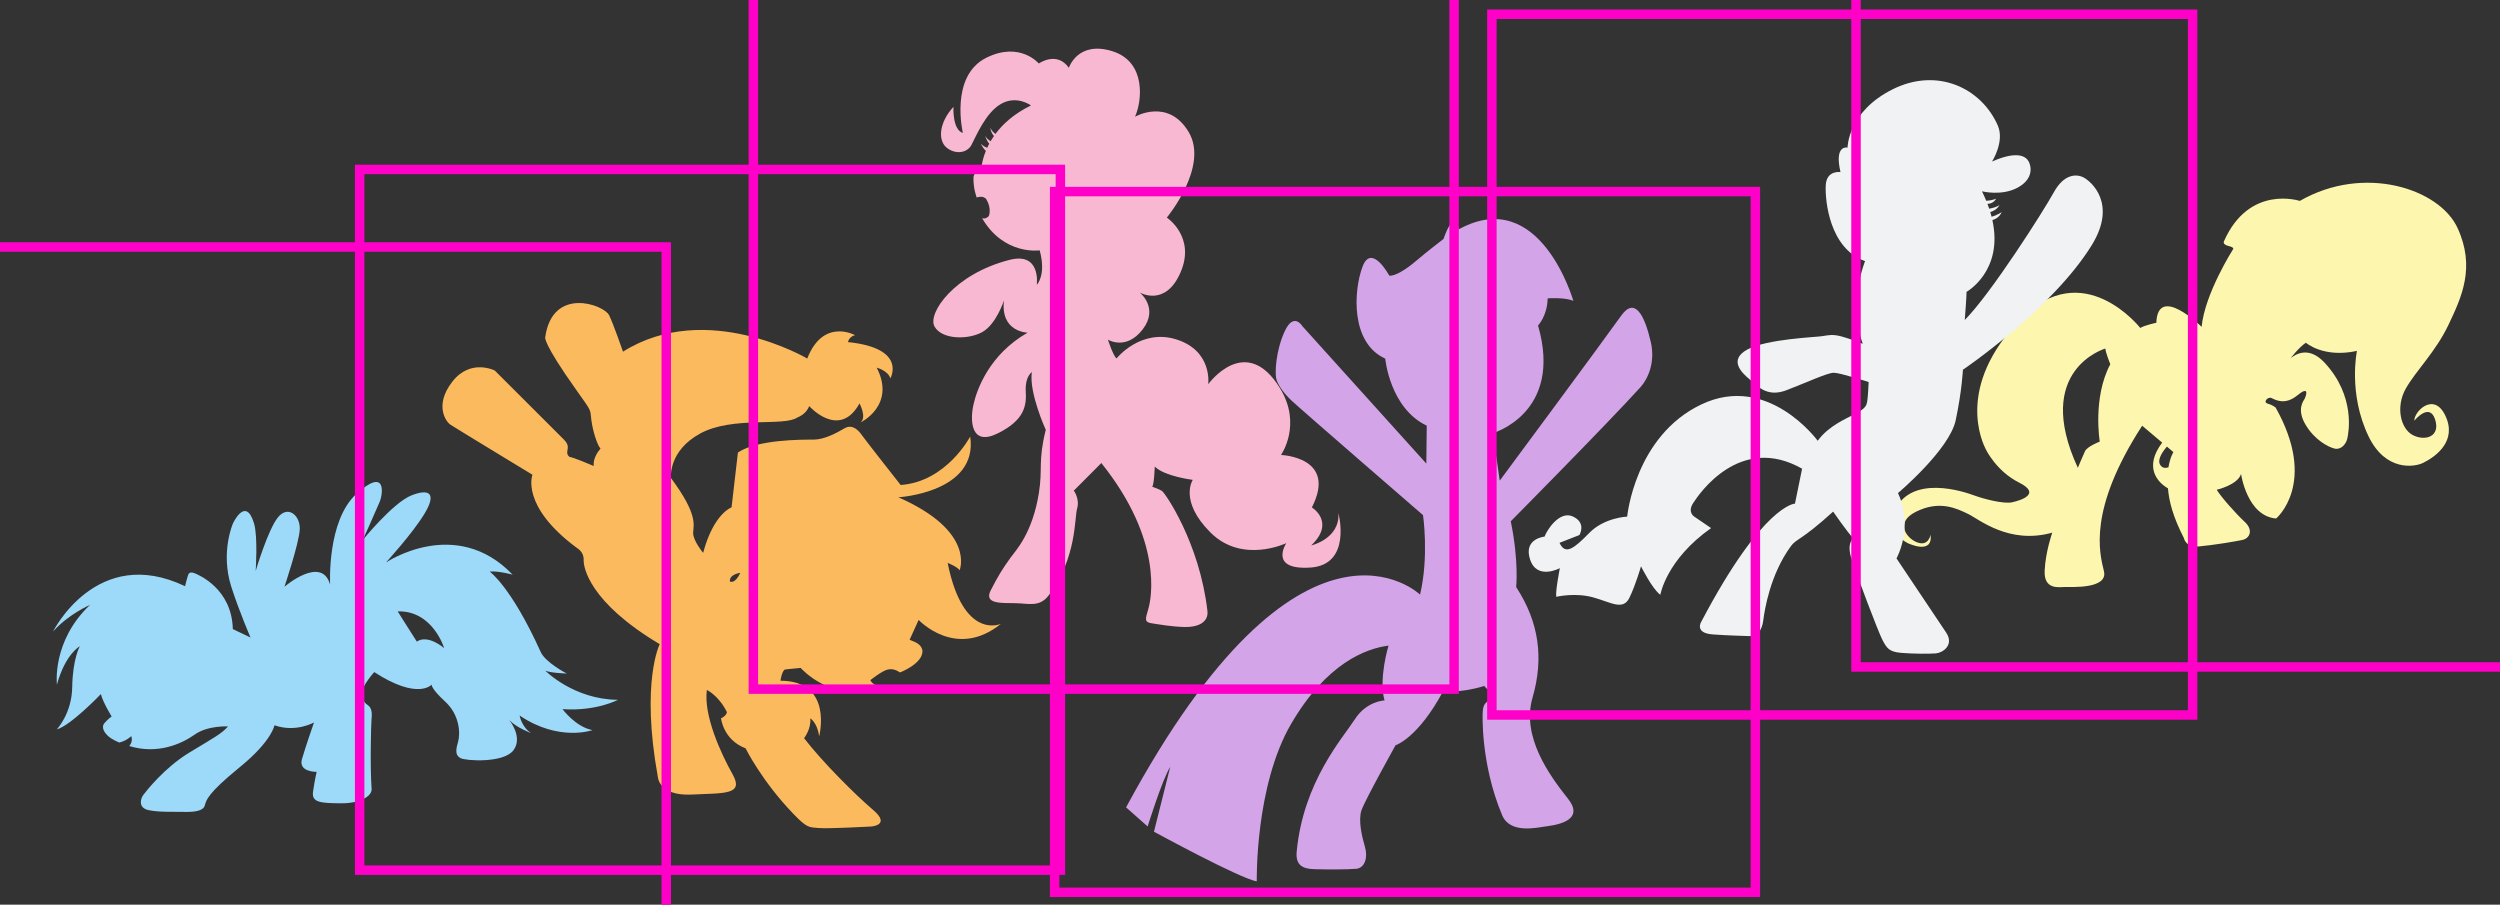 <?xml version="1.0" encoding="UTF-8" standalone="no"?>
<!-- Generator: Adobe Illustrator 15.1.0, SVG Export Plug-In . SVG Version: 6.00 Build 0)  -->

<svg
   xmlns:dc="http://purl.org/dc/elements/1.1/"
   xmlns:cc="http://creativecommons.org/ns#"
   xmlns:rdf="http://www.w3.org/1999/02/22-rdf-syntax-ns#"
   xmlns:svg="http://www.w3.org/2000/svg"
   xmlns="http://www.w3.org/2000/svg"
   xmlns:sodipodi="http://sodipodi.sourceforge.net/DTD/sodipodi-0.dtd"
   xmlns:inkscape="http://www.inkscape.org/namespaces/inkscape"
   version="1.1"
   id="Layer_1"
   x="0px"
   y="0px"
   width="998.95px"
   height="361.482px"
   viewBox="0 0 998.95 361.482"
   enable-background="new 0 0 998.95 361.482"
   xml:space="preserve"
   sodipodi:docname="clipping.svg"
   inkscape:version="0.92.2 2405546, 2018-03-11"><rect x="0" y="0" width="998.95" height="361.482" fill="#333333" stroke="none"/><defs
     id="defs11" /><sodipodi:namedview
     pagecolor="#000000"
     bordercolor="#666666"
     borderopacity="1"
     objecttolerance="10"
     gridtolerance="10"
     guidetolerance="10"
     inkscape:pageopacity="0"
     inkscape:pageshadow="2"
     inkscape:window-width="1680"
     inkscape:window-height="1005"
     id="namedview9"
     showgrid="false"
     inkscape:zoom="0.87087522"
     inkscape:cx="328.4927"
     inkscape:cy="310.55608"
     inkscape:window-x="0"
     inkscape:window-y="23"
     inkscape:window-maximized="0"
     inkscape:current-layer="layer3"
     inkscape:snap-global="false" /><g
     inkscape:groupmode="layer"
     id="layer1"
     inkscape:label="ponies"><path
       id="Rainbow_Dash_1_"
       fill="#010101"
       d="M246.92,279.631c-17.738-0.138-29.029-11.652-29.029-11.652  c2.159,0.974,8.568,1.146,8.568,1.146s-8.482-4.352-10.406-8.609c-11.835-26.184-20.385-32.119-20.385-32.119  c3.355-0.362,9.165,1.225,9.165,1.225c-22.725-23.706-50.593-4.873-50.593-4.873s10.624-11.59,15.423-19.55  c4.797-7.956,2.048-10.127-5.267-7.247c-7.316,2.88-19.441,17.822-19.441,17.822s5.407-11.985,6.761-15.26  c1.354-3.271,2.732-14.003-9.231-3.236s-10.577,36.308-10.577,36.308c-3.403-11.892-18.249,0.861-18.249,0.861  s5.874-17.423,6.117-22.937c0.243-5.515-4.662-9.78-8.704-4.803c-4.042,4.982-8.91,21.433-8.91,21.433s0.928-13.636-0.64-18.93  c-3.314-11.193-8.42-0.104-8.42-0.104s-5.11,11.462-0.7,25.302c3.041,9.549,7.695,20.337,7.695,20.337l-7.07-3.379  c-0.39-16.175-13.712-21.66-15.127-22.262c-1.415-0.6-2.234-0.381-2.61,0.363c-0.375,0.744-1.357,4.766-1.357,4.766  c-35.345-16.895-52.762,18.15-52.762,18.15c6.062-6.908,14.796-10.682,14.796-10.682c-15.33,14.483-13.229,31.855-13.229,31.855  c3.396-12.284,9.147-15.322,9.147-15.322s-2.85,4.949-3.039,16.39c-0.175,10.58-6.17,16.824-6.17,16.824  c5.652-1.546,17.629-14.112,17.629-14.112c0.827,3.356,4.303,8.959,4.303,8.959s-1.294,0.815-2.833,2.591  c-1.582,1.822,0.162,4.043,1.268,5.09c1.704,1.615,4.63,2.729,4.63,2.729c2.994-0.717,4.789-2.584,4.789-2.584  c0.774,2.266-0.814,3.986-0.814,3.986c11.392,3.467,20.948-0.896,26.178-4.604c5.23-3.711,13.279-3.235,13.279-3.235  c-2.619,2.973-5.456,4.38-15.465,10.456c-10.009,6.076-17.272,15.442-18.396,16.93c-1.121,1.487-2.104,5.137,2.066,6.044  c4.169,0.908,9.985,0.632,14.308,0.721c4.323,0.091,7.604-0.42,8.209-2.578c0.604-2.161,1.134-4.843,13.992-15.307  c12.857-10.464,13.846-16.724,13.846-16.724c8.563,3.012,15.806-1.138,15.806-1.138s-3.313,9.455-4.821,14.667  c-1.51,5.214,5.871,5.09,5.871,5.09s-0.833,3.572-1.445,7.971c-0.61,4.396,3.34,4.483,11.016,4.585  c7.676,0.101,12.606-2.798,12.393-5.771c-0.661-9.203-0.209-25.566-0.053-27.504c0.157-1.935,0.464-4.692-1.47-5.97  c-1.933-1.274-1.93-2.388-2.144-5.074c-0.216-2.683,4.724-8.109,4.724-8.109c17.551,11.39,22.94,5,22.94,5s-0.378,1.489,5.418,6.803  c5.793,5.312,6.14,12.767,5.085,16.268c-1.057,3.499-0.913,5.289,1.095,6.34c2.009,1.051,17.21,2.072,21.106-3.206  c3.894-5.28-1.673-12.006-1.673-12.006c3.045,3.141,8.704,5.173,8.704,5.173c-3.793-2.398-4.598-7.022-4.598-7.022  c15.69,10.638,29.124,5.841,29.124,5.841c-6.78-1.293-11.972-8.39-11.972-8.39C238.26,284.296,246.92,279.631,246.92,279.631z   M177.468,258.948c-7.358-5.839-10.892-2.555-10.892-2.555c-0.445-0.616-7.672-12.099-7.672-12.099  C172.938,243.894,177.468,258.948,177.468,258.948z"
       style="fill:#9dd9f8;fill-opacity:1" /><path
       id="Applejack_1_"
       d="m 359.881,193.788 c 0,0 -14.363,-18.272 -15.36,-19.731 -1.259,-1.838 -3.785,-4.822 -7.033,-2.932 -3.25,1.888 -8.065,4.556 -12.539,4.54 -4.472,-0.015 -22.361,-0.08 -30.093,5.149 l -2.536,21.906 c 0,0 -7.164,2.436 -11.354,18.185 0,0 -4.121,-4.935 -3.999,-8.066 0.123,-3.129 2.038,-7.146 -8.867,-21.831 0,0 -1.192,-10.85 11.802,-17.848 12.993,-6.999 33.401,-2.604 38.744,-6.369 0,0 3.545,-1.197 4.674,-4.549 0,0 12.028,13.571 20.128,-1.048 0,0 2.996,5.504 0.422,7.606 0,0 14.222,-6.773 6.45,-21.893 0,0 4.468,1.133 5.462,4.266 0,0 6.862,-12.051 -16.943,-14.481 0,0 0.342,-2.124 2.805,-2.785 0,0 -12.69,-7.025 -19.08,9.356 0,0 -40.238,-23.762 -73.629,-2.747 0,0 -3.859,-11.166 -5.539,-14.555 -2.11,-4.256 -22.656,-11.65 -25.523,8.743 0,0 -1.347,1.786 12.449,21.175 6.58,9.248 5.34,7.398 5.996,12.097 0.655,4.7 2.314,9.734 3.65,11.306 0,0 -3.142,3.233 -2.708,6.923 0,0 -8.485,-3.609 -9.602,-3.613 0,0 -1.117,-0.563 -1,-2.017 0.118,-1.452 0.904,-2.68 -1.324,-4.922 l -27.631,-27.601 c 0,0 -9.71,-4.955 -17.01,4.524 -7.301,9.478 -2.405,15.979 -0.731,17.103 1.673,1.125 32.801,20.019 32.801,20.019 0,0 -4.963,12.504 17.898,29.354 0,0 2.679,1.463 2.555,4.593 -0.123,3.132 2.289,17.003 30.405,33.761 0,0 -7.655,14.956 -0.745,53.104 0,0 0.421,7.605 13.505,6.979 13.083,-0.626 21.017,0.186 16.35,-8.105 -4.666,-8.289 -11.657,-23.519 -10.28,-33.688 0,0 4.689,2.142 8.02,8.86 0,0 -0.117,1.454 -2.357,2.46 0,0 0.865,8.604 9.798,11.99 0,0 6.456,13.077 19.138,26.228 5.537,5.741 6.242,5.276 10.043,5.626 3.8,0.35 20.911,-0.598 20.911,-0.598 0,0 8.162,-0.42 0.916,-6.592 -7.246,-6.177 -20.504,-19.414 -27.627,-28.719 0,0 2.92,-3.681 2.487,-7.931 0,0 2.79,1.687 3.554,7.17 0,0 5.779,-22.117 -15.464,-22.192 0,0 0.46,-3.576 1.693,-4.466 0,0 3.691,-0.437 6.375,-0.649 0,0 12.917,14.804 31.614,7.49 0,0 -2.793,-0.571 -3.792,-2.588 0,0 4.596,-3.671 6.835,-4.223 2.238,-0.55 3.801,0.349 5.028,1.136 0,0 8.846,-3.392 8.973,-8.354 0.066,-2.594 -3.006,-3.812 -3.006,-3.812 l -2.121,-0.901 3.605,-7.926 c 0,0 14.926,16.042 32.865,1.57 0,0 -15.007,6.877 -21.271,-24.34 0,0 4.078,1.608 4.771,2.939 0,0 6.565,-15.532 -24.468,-29.169 0,0 31.982,-1.9 28.705,-24.272 -10e-4,-0.003 -9.454,18.078 -27.795,19.355 z m -68.223,38.556 c -0.326,-2.906 4.148,-3.452 4.148,-3.452 -2.141,4.692 -4.148,3.452 -4.148,3.452 z"
       style="fill:#fcba5f;fill-opacity:1"
       inkscape:connector-curvature="0" /><path
       id="Pinkie_Pie_1_"
       fill="#010101"
       d="M474.972,52.755c-8.226-13.781-21.447-6.112-21.447-6.112  c2.705-5.805,4.773-21.897-9.075-26.193c-13.849-4.297-17.353,6.647-17.353,6.647c-4.785-6.837-12.013-1.719-12.013-1.719  s-7.517-8.974-20.956-2.309c-14.784,7.332-9.384,30.042-9.384,30.042c-4.244-1.245-3.765-10.411-3.765-10.411  c-5.892,6.407-6.253,13.562-2.63,16.37c3.625,2.808,8.099,1.985,9.787-1.083c1.688-3.069,5.58-12.95,11.909-16.506  s11.906,0.657,11.906,0.657c-6.789,3.316-11.251,7.421-14.19,11.369c-0.682-0.503-1.596-1.34-2.052-2.481  c0,0,0.208,2.052,1.462,3.301c-0.493,0.709-0.94,1.411-1.344,2.102c-0.81-0.538-1.817-1.327-2.174-2.152  c0,0,0.447,1.766,1.624,3.137c-0.298,0.56-0.567,1.107-0.813,1.642c-0.728-0.286-1.866-0.831-2.579-1.67  c0,0,0.827,1.817,2.049,2.892c-1.763,4.347-1.825,7.506-1.825,7.506s-3.058,0.772-3.123,3.176c-0.122,4.548,1.295,7.961,1.295,7.961  s2.77-1.056,3.9,0.833c2.028,3.39,1.123,6.399,0.843,6.675c-1.362,1.338-2.61,0.736-2.61,0.736  c8.743,15.013,23.023,12.863,23.023,12.863c2.722,9.997-1.167,13.783-1.167,13.783s1.835-13.185-10.81-9.987  c-22.078,5.584-32.945,21.351-30.057,26.616c2.889,5.265,13.287,5.413,18.999,2.304c5.714-3.111,8.766-12.717,8.766-12.717  c-1.499,12.741,9.458,12.891,9.458,12.891c-15.236,8.669-20.315,22.628-21.679,28.884c-1.364,6.256-1.066,16.735,9.799,11.328  c10.866-5.412,11.443-11.253,11.127-16.959c-0.316-5.702,2.43-7.481,2.43-7.481c-1.204,8.267,5.566,23.052,5.566,23.052  c-3.174,12.737-1.146,15.315-2.771,25.37c-2.592,16.041-9.223,22.861-11.271,25.675c-3.043,4.181-5.169,7.584-7.983,13.167  c-2.815,5.581,4.678,4.937,10.043,5.064c5.366,0.131,9.597,1.665,13.205-3.197c11.273-15.188,10.169-30.71,11.301-34.616  c1.131-3.911-1.317-7.163-1.317-7.163l10.996-11.027c24.823,30.941,19.935,54.293,18.803,58.201  c-1.132,3.909-1.807,5.362,1.209,5.818c3.018,0.457,7.934,1.369,13.299,1.501s9.606-1.918,9.079-6.453  c-3.175-27.329-16.941-47.129-18.168-47.918c-1.228-0.785-3.907-1.689-3.907-1.689c0.785-0.666,1.034-8.046,1.034-8.046  c3.899,3.929,15.187,5.306,15.187,5.306s-5.619,8.368,7.083,21.046c12.701,12.68,30.283,4.244,30.283,4.244  s-7.192,10.82,9.582,9.761c16.772-1.061,11.257-21.766,11.257-21.766c0.634,10.289-10.893,12.933-10.893,12.933  c9.873-9.358,0.277-15.203,0.277-15.203c10.358-20.202-12.336-20.948-12.336-20.948s8.54-12.046-0.354-26.613  c-13.73-22.487-28.729-1.667-28.729-1.667s1.836-13.188-12.543-17.844c-14.379-4.655-24.092,7.54-24.092,7.54  c-1.449-1.234-3.439-7.501-3.439-7.501s7.251,4.497,13.878-4.089c6.626-8.586-1.179-14.763-1.179-14.763s10.265,6.074,16.352-8.104  c6.087-14.177-5.514-21.821-5.514-21.821S483.197,66.536,474.972,52.755z"
       style="fill:#f9b8d2;fill-opacity:1" /><path
       id="Twilight_1_"
       fill="#010101"
       d="M628.692,120.262c0,0-13.256-46.446-45.741-28.67c0,0-1.646-8.948-6.161,3.892  c0,0-6.876,5.269-10.986,8.794c-4.114,3.526-8.56,6.193-10.682,5.851c0,0-7.078-13.159-10.688-3.549  c-3.606,9.61-4.834,30.404,9.082,36.716c0,0,1.796,19.756,16.583,26.794l-0.167,15.151l-49.54-54.921c0,0-3.408-5.755-7.013,1.988  c-3.604,7.74-3.988,16.641-3.421,18.997c0.569,2.353,2.74,5.525,5.935,8.592c3.193,3.065,52.721,45.947,52.721,45.947  s2.44,16.558-1.191,31.749c0,0-47.096-45.482-117.466,85.01l8.62,7.632c0,0,5.88-18.912,9.027-23.819l-6.501,25.912  c0,0,34.669,18.906,41.075,19.823c0,0-0.764-38.134,13.786-63.009c14.095-24.101,29.77-30.01,38.867-31.17  c0,0-4.032,13.067-1.605,21.905c0,0-7.155,0.2-11.878,7.563c-4.72,7.363-20.566,24.838-23.215,52.804  c-0.52,5.474,2.324,6.94,7.13,7.066c4.809,0.13,13.193,0.159,16.661-0.161c3.467-0.326,4.709-4.569,3.495-8.71  c-1.216-4.143-2.758-10.633-1.402-14.651c1.356-4.021,13.619-26.005,13.619-26.005s8.953-2.763,19.081-21.734  c0,0,6.417,1.128,16.333-1.956l2.896,3.03c0,0,0.91,0.989-0.344,2.122c-1.76,1.591-3.024,1.776-3.148,5.468  c0,0-1.025,20.065,7.794,41.06c3.105,7.39,13.623,4.968,16.756,4.531c3.132-0.437,17-1.729,9.541-11.146  c-7.456-9.418-18.695-24.774-14.168-40.413c4.525-15.635,2.675-30.065-6.556-44.185c0,0,1.155-10.059-2.145-26.282  c0,0,38.465-38.825,51.843-53.595c2.749-3.039,6.03-9.594,4.123-17.95c-2.429-10.632-6.347-18.341-11.851-10.589  c-7.453,10.494-48.529,65.907-48.529,65.907s-1.743-13.085-2.955-18.905c0,0,28.427-7.95,18.264-43.093  c0,0,3.704-3.788,3.839-10.832C618.408,119.22,625.622,118.716,628.692,120.262z"
       style="fill:#d4a4e8;fill-opacity:1" /><path
       id="Fluttershy_1_"
       fill="#010101"
       d="M918.961,80.28c0,0-20.25-6.706-30.317,16.143c0,0-0.73,1.248,1.856,1.872  c2.536,0.61,1.776,1.323,1.776,1.323s-11.31,17.724-12.548,30.987c0,0-17.53-17.353-18.106-1.625c0,0-4.4,0.878-6.416,2.064  c0,0-22.865-29.201-47.857-3.482c-26.238,27.001-15.138,49.398-13.88,51.937c0,0,4.143,8.736,13.296,13.314  c9.151,4.58,0.571,7.158-2.785,7.893c-3.356,0.733-11.249-1.307-15.119-2.736c-3.873-1.432-25.664-8.933-32.151,6.817  c-3.346,8.128,5.688,12.279,5.688,12.279s10.08,4.854,9.014-3.441c0,0-0.738,5.077-5.689,2.961  c-4.023-1.719-8.568-7.854-0.217-12.065c9.53-4.802,16.478-1.281,20.868,0.818c4.389,2.102,16.354,12.358,33.664,7.498  c0,0-2.71,7.667-3.035,15.269c-0.323,7.601,5.642,6.504,8.027,6.438c2.386-0.067,17.407,0.966,15.659-6.313  c-1.749-7.28-6.532-24.438,15.276-58.126l7.995,6.759c-7.297,9.667-2.082,15.75,2.315,18.268c0.431,5.339,2.06,11.468,6.376,19.899  c0,0,0.585,3.804,6.101,3.302c5.518-0.501,13.948-1.889,17.153-2.549c3.208-0.659,4.484-4.084,1.067-7.227  c-3.415-3.143-9.728-10.246-11.209-12.86c0,0,8.355-1.908,9.712-6.301c0,0,2.4,16.853,14.024,17.788c0,0,16.82-14.101-0.216-44.349  c0,0-1.265-1.048-3.203-1.576c-1.936-0.527,0.085-2.832,1.501-2.231c1.413,0.602,5.28,3.147,10.438-1.082  c5.157-4.231,3.276,0.608,2.901,1.351c-0.375,0.745-3.368,4.088,0.262,10.289c3.63,6.199,9.137,9.05,11.671,9.656  c2.529,0.605,4.551-1.7,5.08-4.009c0.529-2.309,3.347-16.928-9.06-30.293c-6.387-6.878-11.694-3.318-13.562-1.833  c0,0,3.146-4.166,6.059-6.168c0,0,6.984,6.212,20.413,3.276c0,0-3.605,17.041,4.65,34.153c6.808,14.113,18.366,12.289,21.802,10.587  c5.225-2.59,13.673-8.819,8.86-18.901c-4.595-9.633-12.516-1.61-12.379,2.043c0,0,5.988-7.433,8.275-0.566  c2.288,6.863-3.85,8.9-8.835,6.348c-4.982-2.552-6.951-11.361-2.863-18.595c4.089-7.235,11.941-14.659,17.121-25.6  c5.181-10.937,10.813-22.845,3.565-38.597C974.734,75.333,944.578,65.535,918.961,80.28z M843.23,145.537  c-7.129,13.39-4.207,30.915-4.207,30.915s-5,1.92-5.904,3.855c-0.9,1.935-2.854,6.623-2.854,6.623  c-18.124-39.193,10.975-47.664,10.975-47.664C841.457,141.206,843.23,145.537,843.23,145.537z M866.464,186.741  c-1.18,0.381-2.551,0.382-3.381-1.147c-1.143-2.108,1.259-5.407,2.758-7.145l2.608,2.204  C868.45,180.652,867.129,182.693,866.464,186.741z"
       style="fill:#fdf6af;fill-opacity:1" /><path
       id="Rarity_1_"
       fill="#010101"
       d="M832.625,70.942c-2.845-1.521-7.879-1.538-11.983,5.938  c-4.108,7.477-25.13,40.501-35.563,50.974c0,0,0.76-9.725,0.71-11.236c0,0,14.816-8.278,10.323-28.665  c1.313-0.397,2.848-1.273,3.737-3.185c0,0-1.803,1.249-4.051,1.827c-0.158-0.61-0.344-1.237-0.534-1.867  c1.206-0.323,2.727-1.066,3.674-2.784c-0.963,0.712-2.709,1.197-4.104,1.438c-0.215-0.634-0.437-1.276-0.688-1.935  c1.066-0.008,2.451-0.389,3.458-2.007c0,0-2.236,0.79-3.954,0.786c-0.504-1.229-1.048-2.479-1.688-3.782c0,0,7.987,2.041,14.43-1.57  s5.173-8.704,4.174-10.438c-1.001-1.737-4.178-4.486-14.592,0.116c0,0,5.116-7.975,2.306-14.395  c-6.557-14.976-24.122-23.34-41.893-14.532c-18.146,8.993-18.14,23.359-18.14,23.359s-5.418-1.36-2.827,9.772  c0,0-5.588-0.857-5.891,5.29c-0.301,6.148,1.478,25.219,15.715,30.298c0,0-6.79,16.328-0.927,33.031c0,0-5.105-2.045-8.532-2.952  c-3.425-0.904-4.919-0.538-7.678-0.1c-2.759,0.437-22.14,1.115-29.906,5.338c-7.767,4.222-1.973,9.533,0.853,11.853  c2.824,2.32,6.683,7.479,14.669,4.448c7.984-3.028,16.423-7.021,19.03-7.012c2.608,0.007,13.925,3.7,13.925,3.7  s-0.241,5.514-0.547,7.527c-0.306,2.011-0.754,2.976-4.565,5.05c-3.809,2.074-10.823,4.808-15.243,10.906  c0,0-19.807-27.203-46.461-14.549c-26.651,12.652-29.672,44.843-29.672,44.843s-9.13,0.345-15.172,6.548  c-6.039,6.198-9.591,8.982-11.864,3.923l7.948-3.103c0,0,2.924-4.797-2.546-7.388c-5.468-2.59-10.584,5.665-11.375,8.01  c0,0-8.557,0.754-5.789,9.146c2.765,8.397,11.894,3.454,11.894,3.454s-1.82,9.273-1.438,11.453c0,0,7.609-1.815,14.924,0.275  c7.317,2.097,11.836,5.299,14.369-0.005c2.534-5.301,4.571-12.451,4.571-12.451s4.495,9.073,7.73,11.378  c0,0,2.285-13.969,20.272-26.651l-6.748-4.607c0,0-2.789-1.688-0.428-5.368c2.359-3.68,18.713-27.829,43.541-13.769l-2.847,13.968  c0,0-12.737,0.195-37.507,47.326c0,0-2.697,4.411,4.679,4.936c7.379,0.531,11.123,0.487,14.42,0.666  c3.298,0.18,5.208-2.16,5.723-6.184c0.52-4.021,2.667-18.299,11.063-29.76c2.247-3.065,4.088-2.164,16.873-13.801  c0,0,5.886,8.56,8.069,10.647c0,0-2.745,1.779-0.809,7.935c1.934,6.157,10.853,29.778,12.517,32.859  c1.667,3.08,2.557,4.592,7.361,5.001c4.807,0.409,11.235,0.429,13.921,0.216c2.682-0.214,7.421-3.32,4.124-8.281  c-3.295-4.966-19.868-29.676-19.868-29.676s6.975-12.385,0.593-26.102c0,0,20.576-17.316,23.078-29.158  c2.501-11.843,2.866-20.115,2.866-20.115s35.665-24.141,51.491-49.797C846.117,81.274,835.472,72.46,832.625,70.942z"
       style="fill:#f0f2f3;fill-opacity:1" /></g><g
     inkscape:groupmode="layer"
     id="layer2"
     inkscape:label="rainbow"><rect
       y="98.706"
       x="-13.779"
       height="280"
       width="280"
       id="rect1126"
       style="color:#000000;clip-rule:nonzero;display:inline;overflow:visible;visibility:visible;opacity:1;isolation:auto;mix-blend-mode:normal;color-interpolation:sRGB;color-interpolation-filters:linearRGB;solid-color:#000000;solid-opacity:1;vector-effect:none;fill:none;fill-opacity:1;fill-rule:nonzero;stroke:#ff00c8;stroke-width:3.78;stroke-linecap:butt;stroke-linejoin:miter;stroke-miterlimit:4;stroke-dasharray:none;stroke-dashoffset:0;stroke-opacity:1;marker:none;color-rendering:auto;image-rendering:auto;shape-rendering:auto;text-rendering:auto;enable-background:accumulate" /></g><g
     inkscape:groupmode="layer"
     id="layer3"
     inkscape:label="applejack"><rect
       style="color:#000000;clip-rule:nonzero;display:inline;overflow:visible;visibility:visible;opacity:1;isolation:auto;mix-blend-mode:normal;color-interpolation:sRGB;color-interpolation-filters:linearRGB;solid-color:#000000;solid-opacity:1;vector-effect:none;fill:none;fill-opacity:1;fill-rule:nonzero;stroke:#ff00c8;stroke-width:3.78;stroke-linecap:butt;stroke-linejoin:miter;stroke-miterlimit:4;stroke-dasharray:none;stroke-dashoffset:0;stroke-opacity:1;marker:none;color-rendering:auto;image-rendering:auto;shape-rendering:auto;text-rendering:auto;enable-background:accumulate"
       id="rect1130"
       width="280"
       height="280"
       x="143.712"
       y="67.703" /></g><g
     inkscape:groupmode="layer"
     id="layer4"
     inkscape:label="pinkie"><rect
       y="-4.638"
       x="301.025"
       height="280"
       width="280"
       id="rect1132"
       style="color:#000000;clip-rule:nonzero;display:inline;overflow:visible;visibility:visible;opacity:1;isolation:auto;mix-blend-mode:normal;color-interpolation:sRGB;color-interpolation-filters:linearRGB;solid-color:#000000;solid-opacity:1;vector-effect:none;fill:none;fill-opacity:1;fill-rule:nonzero;stroke:#ff00c8;stroke-width:3.78;stroke-linecap:butt;stroke-linejoin:miter;stroke-miterlimit:4;stroke-dasharray:none;stroke-dashoffset:0;stroke-opacity:1;marker:none;color-rendering:auto;image-rendering:auto;shape-rendering:auto;text-rendering:auto;enable-background:accumulate" /></g><g
     inkscape:groupmode="layer"
     id="layer5"
     inkscape:label="twilight"
     transform="translate(0,-100)"><rect
       style="color:#000000;clip-rule:nonzero;display:inline;overflow:visible;visibility:visible;opacity:1;isolation:auto;mix-blend-mode:normal;color-interpolation:sRGB;color-interpolation-filters:linearRGB;solid-color:#000000;solid-opacity:1;vector-effect:none;fill:none;fill-opacity:1;fill-rule:nonzero;stroke:#ff00c8;stroke-width:3.78;stroke-linecap:butt;stroke-linejoin:miter;stroke-miterlimit:4;stroke-dasharray:none;stroke-dashoffset:0;stroke-opacity:1;marker:none;color-rendering:auto;image-rendering:auto;shape-rendering:auto;text-rendering:auto;enable-background:accumulate"
       id="rect1124"
       width="280"
       height="280"
       x="421.415"
       y="176.554" /></g><g
     inkscape:groupmode="layer"
     id="layer6"
     inkscape:label="rarity"><rect
       style="color:#000000;clip-rule:nonzero;display:inline;overflow:visible;visibility:visible;opacity:1;isolation:auto;mix-blend-mode:normal;color-interpolation:sRGB;color-interpolation-filters:linearRGB;solid-color:#000000;solid-opacity:1;vector-effect:none;fill:none;fill-opacity:1;fill-rule:nonzero;stroke:#ff00c8;stroke-width:3.78;stroke-linecap:butt;stroke-linejoin:miter;stroke-miterlimit:4;stroke-dasharray:none;stroke-dashoffset:0;stroke-opacity:1;marker:none;color-rendering:auto;image-rendering:auto;shape-rendering:auto;text-rendering:auto;enable-background:accumulate"
       id="rect1134"
       width="280"
       height="280"
       x="596.13"
       y="5.696" /></g><g
     inkscape:groupmode="layer"
     id="layer7"
     inkscape:label="fluttershy"><rect
       y="-13.49"
       x="741.626"
       height="280"
       width="280"
       id="rect1136"
       style="color:#000000;clip-rule:nonzero;display:inline;overflow:visible;visibility:visible;opacity:1;isolation:auto;mix-blend-mode:normal;color-interpolation:sRGB;color-interpolation-filters:linearRGB;solid-color:#000000;solid-opacity:1;vector-effect:none;fill:none;fill-opacity:1;fill-rule:nonzero;stroke:#ff00c8;stroke-width:3.78;stroke-linecap:butt;stroke-linejoin:miter;stroke-miterlimit:4;stroke-dasharray:none;stroke-dashoffset:0;stroke-opacity:1;marker:none;color-rendering:auto;image-rendering:auto;shape-rendering:auto;text-rendering:auto;enable-background:accumulate" /></g></svg>